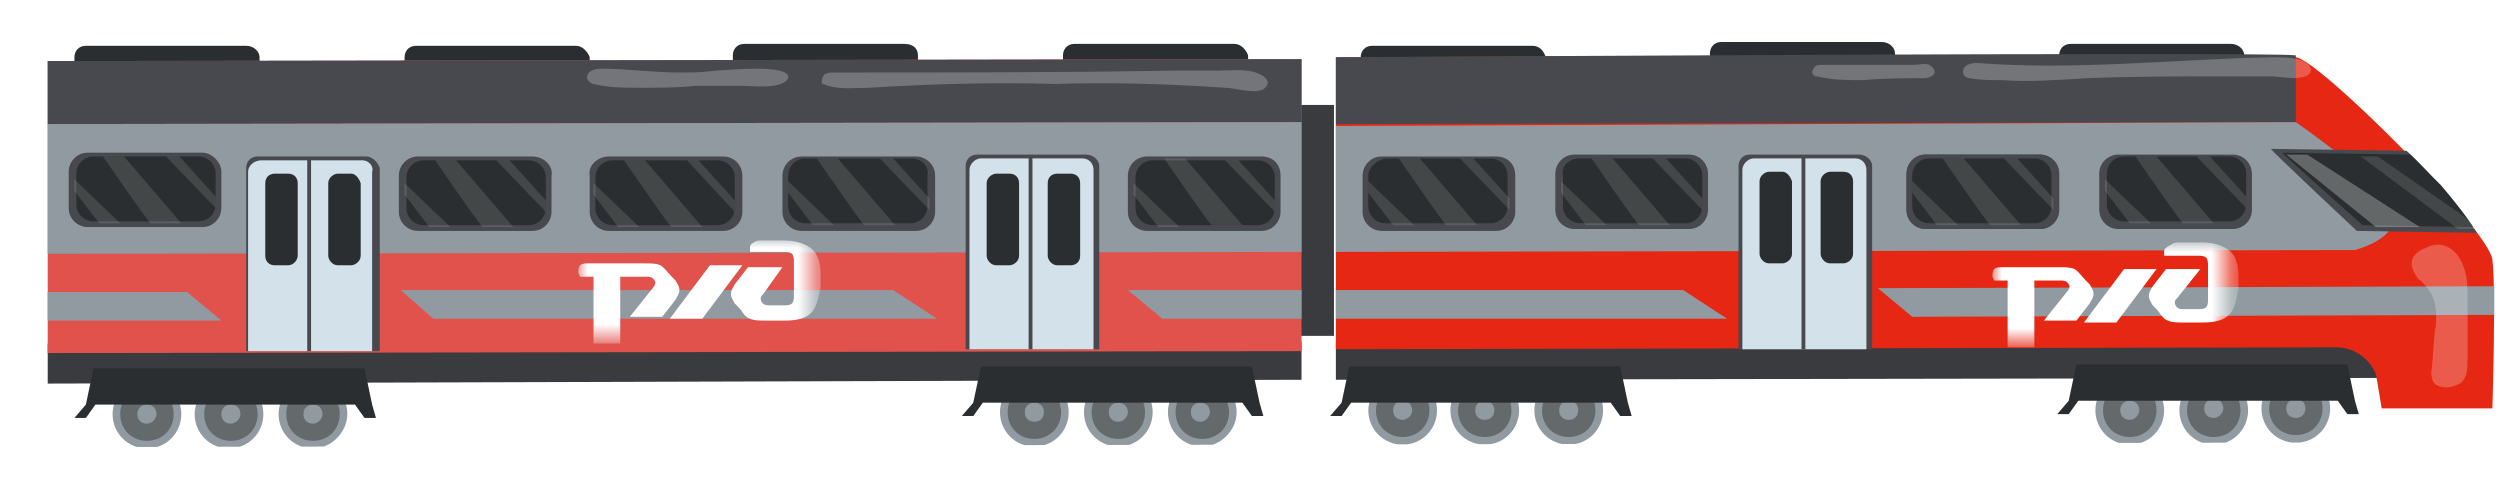 <?xml version="1.0" encoding="utf-8"?>
<!-- Generator: Adobe Illustrator 25.0.0, SVG Export Plug-In . SVG Version: 6.00 Build 0)  -->
<svg version="1.1" id="Слой_1" xmlns="http://www.w3.org/2000/svg" xmlns:xlink="http://www.w3.org/1999/xlink" x="0px" y="0px"
	 viewBox="0 0 131 26" style="enable-background:new 0 0 131 26;" xml:space="preserve">
<style type="text/css">
	.st0{clip-path:url(#SVGID_2_);}
	.st1{fill:#2B2E30;}
	.st2{fill:#3A3B3F;}
	.st3{fill:#909AA0;}
	.st4{fill:#646A6B;}
	.st5{fill:#E0524B;}
	.st6{fill:#47494F;}
	.st7{fill:#D3E1EA;}
	.st8{opacity:0.12;fill:#FFFFFF;enable-background:new    ;}
	.st9{opacity:0.24;fill:#FFFFFF;enable-background:new    ;}
	.st10{clip-path:url(#SVGID_4_);}
	.st11{fill:#FFFFFF;filter:url(#Adobe_OpacityMaskFilter);}
	.st12{mask:url(#mask0_55_2692_1_);}
	.st13{fill:#FFFFFF;}
	.st14{fill:#E52713;}
	.st15{opacity:0.27;fill:#FFFFFF;enable-background:new    ;}
	.st16{fill:#FFFFFF;filter:url(#Adobe_OpacityMaskFilter_1_);}
	.st17{mask:url(#mask1_55_2692_1_);}
</style>
<g>
	<defs>
		
			<rect id="SVGID_1_" x="0.8" y="2.2" transform="matrix(1 -2.041178e-03 2.041178e-03 1 -2.596162e-02 0.134)" width="129.9" height="21.1"/>
	</defs>
	<clipPath id="SVGID_2_">
		<use xlink:href="#SVGID_1_"  style="overflow:visible;"/>
	</clipPath>
	<g class="st0">
		<path class="st1" d="M64.7,2.3l-8.4,0c-0.4,0-0.6,0.3-0.6,0.6l0,0.7l9.7,0l0-0.7C65.3,2.6,65,2.3,64.7,2.3z"/>
		<path class="st1" d="M47.4,2.3l-8.4,0c-0.4,0-0.6,0.3-0.6,0.6l0,0.7l9.7,0l0-0.7C48.1,2.5,47.8,2.3,47.4,2.3z"/>
		<path class="st1" d="M30.2,2.4l-8.4,0c-0.4,0-0.6,0.3-0.6,0.6l0,0.7l9.7,0l0-0.7C30.8,2.7,30.5,2.4,30.2,2.4z"/>
		<path class="st1" d="M12.9,2.4l-8.4,0C4.1,2.4,3.9,2.7,3.9,3l0,0.7l9.7,0l0-0.7C13.6,2.7,13.3,2.4,12.9,2.4z"/>
		<path class="st2" d="M2.5,18l65.7-0.1l0,2L2.5,20.1L2.5,18z"/>
		<path class="st3" d="M63,23.4c-1,0-1.8-0.8-1.8-1.8c0-1,0.8-1.8,1.8-1.8c1,0,1.8,0.8,1.8,1.8C64.8,22.6,63.9,23.4,63,23.4z"/>
		<path class="st4" d="M61.6,21.6c0,0.8,0.6,1.4,1.4,1.4c0.8,0,1.4-0.6,1.4-1.4c0-0.8-0.6-1.4-1.4-1.4
			C62.2,20.2,61.6,20.8,61.6,21.6z"/>
		<path class="st3" d="M62.9,22.1c-0.3,0-0.5-0.2-0.5-0.5c0-0.3,0.2-0.5,0.5-0.5c0.3,0,0.5,0.2,0.5,0.5
			C63.4,21.8,63.2,22.1,62.9,22.1z"/>
		<path class="st3" d="M56.8,21.6c0,1,0.8,1.8,1.8,1.8c1,0,1.8-0.8,1.8-1.8c0-1-0.8-1.8-1.8-1.8C57.6,19.8,56.8,20.6,56.8,21.6z"/>
		<path class="st4" d="M57.2,21.6c0,0.8,0.6,1.4,1.4,1.4c0.8,0,1.4-0.6,1.4-1.4c0-0.8-0.6-1.4-1.4-1.4
			C57.8,20.2,57.2,20.8,57.2,21.6z"/>
		<path class="st3" d="M58.6,22.1c-0.3,0-0.5-0.2-0.5-0.5c0-0.3,0.2-0.5,0.5-0.5c0.3,0,0.5,0.2,0.5,0.5
			C59.1,21.8,58.9,22.1,58.6,22.1z"/>
		<path class="st3" d="M52.4,21.6c0,1,0.8,1.8,1.8,1.8c1,0,1.8-0.8,1.8-1.8c0-1-0.8-1.8-1.8-1.8C53.2,19.8,52.4,20.6,52.4,21.6z"/>
		<path class="st4" d="M52.8,21.6c0,0.8,0.6,1.4,1.4,1.4c0.8,0,1.4-0.6,1.4-1.4c0-0.8-0.6-1.4-1.4-1.4
			C53.4,20.2,52.8,20.8,52.8,21.6z"/>
		<path class="st3" d="M53.7,21.6c0,0.3,0.2,0.5,0.5,0.5c0.3,0,0.5-0.2,0.5-0.5c0-0.3-0.2-0.5-0.5-0.5
			C53.9,21.1,53.7,21.3,53.7,21.6z"/>
		<path class="st1" d="M51,21.1l0.4-1.9l6.3,0l1.6,0l6.3,0l0.4,1.9l0.2,0.7l-0.6,0l-0.5-0.7l-6,0l-1.6,0l-6,0l-0.5,0.7l-0.6,0
			L51,21.1z"/>
		<path class="st3" d="M16.4,23.5c-1,0-1.8-0.8-1.8-1.8c0-1,0.8-1.8,1.8-1.8c1,0,1.8,0.8,1.8,1.8C18.2,22.6,17.4,23.5,16.4,23.5z"/>
		<path class="st4" d="M15,21.7c0,0.8,0.6,1.4,1.4,1.4c0.8,0,1.4-0.6,1.4-1.4c0-0.8-0.6-1.4-1.4-1.4C15.6,20.3,15,20.9,15,21.7z"/>
		<path class="st3" d="M16.4,22.2c-0.3,0-0.5-0.2-0.5-0.5c0-0.3,0.2-0.5,0.5-0.5c0.3,0,0.5,0.2,0.5,0.5
			C16.9,21.9,16.7,22.2,16.4,22.2z"/>
		<path class="st3" d="M10.2,21.7c0,1,0.8,1.8,1.8,1.8c1,0,1.8-0.8,1.8-1.8c0-1-0.8-1.8-1.8-1.8C11.1,19.9,10.2,20.7,10.2,21.7z"/>
		<path class="st4" d="M10.7,21.7c0,0.8,0.6,1.4,1.4,1.4c0.8,0,1.4-0.6,1.4-1.4c0-0.8-0.6-1.4-1.4-1.4
			C11.3,20.3,10.7,20.9,10.7,21.7z"/>
		<path class="st3" d="M12.1,22.2c-0.3,0-0.5-0.2-0.5-0.5c0-0.3,0.2-0.5,0.5-0.5c0.3,0,0.5,0.2,0.5,0.5S12.3,22.2,12.1,22.2z"/>
		<path class="st3" d="M5.9,21.7c0,1,0.8,1.8,1.8,1.8c1,0,1.8-0.8,1.8-1.8c0-1-0.8-1.8-1.8-1.8C6.7,19.9,5.9,20.7,5.9,21.7z"/>
		<path class="st4" d="M6.3,21.7c0,0.8,0.6,1.4,1.4,1.4c0.8,0,1.4-0.6,1.4-1.4c0-0.8-0.6-1.4-1.4-1.4C6.9,20.3,6.3,20.9,6.3,21.7z"
			/>
		<path class="st3" d="M7.7,22.2c-0.3,0-0.5-0.2-0.5-0.5c0-0.3,0.2-0.5,0.5-0.5c0.3,0,0.5,0.2,0.5,0.5C8.2,21.9,8,22.2,7.7,22.2z"/>
		<path class="st1" d="M4.5,21.2l0.4-1.9l6.3,0l1.6,0l6.3,0l0.4,1.9l0.2,0.7l-0.6,0l-0.5-0.7l-6,0l-1.6,0l-6,0l-0.5,0.7l-0.6,0
			L4.5,21.2z"/>
		<path class="st2" d="M68.1,5.5l1.8,0l0,12.1l-1.8,0L68.1,5.5z"/>
		<path class="st5" d="M2.5,3.2l65.7-0.1l0,15.3L2.5,18.5L2.5,3.2z"/>
		<path class="st6" d="M2.5,3.2l65.7-0.1l0,3.3L2.5,6.5L2.5,3.2z"/>
		<path class="st3" d="M2.5,6.5l65.7-0.1l0,6.8L2.5,13.3L2.5,6.5z"/>
		<path class="st6" d="M56.9,8.1l-5.7,0c-0.4,0-0.6,0.3-0.6,0.6l0,9.6l7,0l0-9.6C57.6,8.4,57.3,8.1,56.9,8.1z"/>
		<path class="st7" d="M56.7,8.3l-5.3,0c-0.3,0-0.6,0.3-0.6,0.6l0,9.4l6.5,0l0-9.4C57.3,8.6,57.1,8.3,56.7,8.3z"/>
		<path class="st1" d="M56.1,9.1l-0.7,0c-0.3,0-0.5,0.2-0.5,0.5l0,3.8c0,0.2,0.2,0.5,0.5,0.5l0.7,0c0.3,0,0.5-0.2,0.5-0.5l0-3.8
			C56.6,9.3,56.4,9.1,56.1,9.1z"/>
		<path class="st1" d="M52.9,9.1l-0.7,0c-0.2,0-0.5,0.2-0.5,0.5l0,3.8c0,0.2,0.2,0.5,0.5,0.5l0.7,0c0.2,0,0.5-0.2,0.5-0.5l0-3.8
			C53.4,9.3,53.2,9.1,52.9,9.1z"/>
		<path class="st6" d="M53.9,8.2l0.2,0l0,10.1l-0.2,0L53.9,8.2z"/>
		<path class="st6" d="M19.2,8.2l-5.7,0c-0.4,0-0.6,0.3-0.6,0.6l0,9.6l7,0l0-9.6C19.8,8.5,19.5,8.2,19.2,8.2z"/>
		<path class="st7" d="M19,8.4l-5.3,0C13.3,8.4,13,8.7,13,9l0,9.4l6.5,0l0-9.4C19.6,8.7,19.3,8.4,19,8.4z"/>
		<path class="st1" d="M18.4,9.1l-0.7,0c-0.2,0-0.5,0.2-0.5,0.5l0,3.8c0,0.2,0.2,0.5,0.5,0.5l0.7,0c0.2,0,0.5-0.2,0.5-0.5l0-3.8
			C18.8,9.3,18.6,9.1,18.4,9.1z"/>
		<path class="st1" d="M14.4,9.1l0.7,0c0.3,0,0.5,0.2,0.5,0.5l0,3.8c0,0.2-0.2,0.5-0.5,0.5l-0.7,0c-0.3,0-0.5-0.2-0.5-0.5l0-3.8
			C13.9,9.3,14.1,9.1,14.4,9.1z"/>
		<path class="st6" d="M16.1,8.3l0.2,0l0,10.1l-0.2,0L16.1,8.3z"/>
		<path class="st6" d="M66.1,8.2l-6,0c-0.6,0-1,0.5-1,1l0,1.9c0,0.6,0.5,1,1,1l6,0c0.6,0,1-0.5,1-1l0-1.9
			C67.1,8.6,66.7,8.2,66.1,8.2z"/>
		<path class="st1" d="M65.9,8.4l-5.5,0c-0.5,0-0.9,0.4-0.9,0.9l0,1.6c0,0.5,0.4,0.9,0.9,0.9l5.5,0c0.5,0,0.9-0.4,0.9-0.9l0-1.6
			C66.8,8.8,66.4,8.4,65.9,8.4z"/>
		<path class="st8" d="M64.9,8.4l1.9,2.1l0,0.6l-2.6-2.7L64.9,8.4z"/>
		<path class="st8" d="M65.1,11.8l-3-3.5l-1.1,0c0,0,2.4,3.5,2.5,3.5L65.1,11.8L65.1,11.8z"/>
		<path class="st8" d="M61.8,11.9c0,0-2.4-2.3-2.4-2.3l0,0.6l1.3,1.7L61.8,11.9L61.8,11.9z"/>
		<path class="st6" d="M10.6,8l-6,0c-0.6,0-1,0.5-1,1l0,1.9c0,0.6,0.5,1,1,1l6,0c0.6,0,1-0.5,1-1l0-1.9C11.6,8.5,11.1,8,10.6,8
			L10.6,8z"/>
		<path class="st1" d="M10.4,8.2l-5.5,0c-0.5,0-0.9,0.4-0.9,0.9l0,1.6c0,0.5,0.4,0.9,0.9,0.9l5.5,0c0.5,0,0.9-0.4,0.9-0.9l0-1.6
			C11.3,8.6,10.9,8.2,10.4,8.2z"/>
		<path class="st8" d="M9.4,8.2l1.9,2.1l0,0.6L8.7,8.2L9.4,8.2z"/>
		<path class="st8" d="M9.5,11.7l-3-3.5l-1.1,0c0,0,2.4,3.5,2.5,3.5L9.5,11.7L9.5,11.7z"/>
		<path class="st8" d="M6.3,11.7c0,0-2.4-2.3-2.4-2.3l0,0.6l1.3,1.7L6.3,11.7L6.3,11.7z"/>
		<path class="st6" d="M48,8.2l-6,0c-0.6,0-1,0.5-1,1l0,1.9c0,0.6,0.5,1,1,1l6,0c0.6,0,1-0.5,1-1l0-1.9C49,8.6,48.5,8.2,48,8.2z"/>
		<path class="st1" d="M47.7,8.3l-5.5,0c-0.5,0-0.9,0.4-0.9,0.9l0,1.6c0,0.5,0.4,0.9,0.9,0.9l5.5,0c0.5,0,0.9-0.4,0.9-0.9l0-1.6
			C48.7,8.7,48.3,8.3,47.7,8.3z"/>
		<path class="st8" d="M46.8,8.3l1.9,2.1l0,0.6l-2.6-2.7L46.8,8.3z"/>
		<path class="st8" d="M46.9,11.8l-3-3.5l-1.1,0c0,0,2.4,3.5,2.5,3.5L46.9,11.8L46.9,11.8z"/>
		<path class="st8" d="M43.7,11.8c0,0-2.4-2.3-2.4-2.3l0,0.6l1.3,1.7L43.7,11.8z"/>
		<path class="st6" d="M31.9,8.2l6,0c0.6,0,1,0.5,1,1l0,1.9c0,0.6-0.5,1-1,1l-6,0c-0.6,0-1-0.5-1-1l0-1.9
			C30.8,8.7,31.3,8.2,31.9,8.2z"/>
		<path class="st1" d="M37.6,8.4l-5.5,0c-0.5,0-0.9,0.4-0.9,0.9l0,1.6c0,0.5,0.4,0.9,0.9,0.9l5.5,0c0.5,0,0.9-0.4,0.9-0.9l0-1.6
			C38.5,8.8,38.1,8.4,37.6,8.4z"/>
		<path class="st8" d="M36.6,8.4l1.9,2.1l0,0.6L36,8.4L36.6,8.4z"/>
		<path class="st8" d="M36.8,11.9l-3-3.5l-1.1,0c0,0,2.4,3.5,2.5,3.5L36.8,11.9L36.8,11.9z"/>
		<path class="st8" d="M33.5,11.9c0,0-2.4-2.3-2.4-2.3l0,0.6l1.3,1.7L33.5,11.9L33.5,11.9z"/>
		<path class="st6" d="M27.9,8.2l-6,0c-0.6,0-1,0.5-1,1l0,1.9c0,0.6,0.5,1,1,1l6,0c0.6,0,1-0.5,1-1l0-1.9C29,8.7,28.5,8.2,27.9,8.2
			L27.9,8.2z"/>
		<path class="st1" d="M22.2,8.4l5.5,0c0.5,0,0.9,0.4,0.9,0.9l0,1.6c0,0.5-0.4,0.9-0.9,0.9l-5.5,0c-0.5,0-0.9-0.4-0.9-0.9l0-1.6
			C21.3,8.8,21.7,8.4,22.2,8.4z"/>
		<path class="st8" d="M26.7,8.4l1.9,2.1l0,0.6l-2.6-2.7L26.7,8.4z"/>
		<path class="st8" d="M26.9,11.9l-3-3.5l-1.1,0c0,0,2.4,3.5,2.5,3.5L26.9,11.9L26.9,11.9z"/>
		<path class="st8" d="M23.6,11.9c0,0-2.4-2.3-2.4-2.3l0,0.6l1.3,1.7L23.6,11.9L23.6,11.9z"/>
		<path class="st3" d="M2.5,16.8l9.1,0l-1.8-1.5l-7.3,0L2.5,16.8z"/>
		<path class="st3" d="M60.9,16.7l7.3,0l0-1.5l-9.1,0L60.9,16.7z"/>
		<path class="st3" d="M28.6,15.2l1.4,0l16.8,0l2.3,1.5l-19.1,0l-1.4,0l-5.9,0L21,15.2L28.6,15.2z"/>
		<path class="st9" d="M45.5,4.6c-0.7,0-1.4,0.1-2.1-0.1c-0.1,0-0.2-0.1-0.3-0.1c-0.1-0.1,0-0.4,0.1-0.5c0.2-0.1,0.3-0.1,0.5-0.1
			c6,0,12,0,17.9-0.1c0.7,0,1.5,0,2.2,0c0.6,0,1.4-0.1,2,0.1c0.3,0.1,0.9,0.4,0.5,0.8c-0.4,0.4-1.6,0-2.1,0c-3-0.2-5.9-0.3-8.9-0.2
			C52.1,4.3,48.8,4.4,45.5,4.6L45.5,4.6z"/>
		<path class="st9" d="M33.6,4.6c-0.9,0-1.7,0-2.5-0.2c-0.1,0-0.2-0.1-0.3-0.2c-0.1-0.2,0-0.4,0.2-0.5c0.2-0.1,0.4-0.1,0.5-0.1
			c1.4,0,2.7,0.2,4.1,0.2c0.6,0,1.2,0,1.9-0.1c0.4,0,4-0.4,3.8,0.4C41,4.7,39.4,4.5,39,4.5c-0.9,0-1.7,0-2.6,0
			C35.5,4.6,34.5,4.6,33.6,4.6L33.6,4.6z"/>
		<g>
			<defs>
				
					<rect id="SVGID_3_" x="33.4" y="7.8" transform="matrix(1.108873e-02 -1 1 1.108873e-02 21.061 51.929)" width="6.8" height="15.1"/>
			</defs>
			<clipPath id="SVGID_4_">
				<use xlink:href="#SVGID_3_"  style="overflow:visible;"/>
			</clipPath>
			<g class="st10">
				<defs>
					<filter id="Adobe_OpacityMaskFilter" filterUnits="userSpaceOnUse" x="30.3" y="12.5" width="12.6" height="5.5">
						<feColorMatrix  type="matrix" values="1 0 0 0 0  0 1 0 0 0  0 0 1 0 0  0 0 0 1 0"/>
					</filter>
				</defs>
				<mask maskUnits="userSpaceOnUse" x="30.3" y="12.5" width="12.6" height="5.5" id="mask0_55_2692_1_">
					<path class="st11" d="M44.5,12l-15.2-0.2l-0.1,6.8l15.2,0.2L44.5,12z"/>
				</mask>
				<g class="st12">
					<path class="st13" d="M39.3,13l0,0.2l1.8,0c0.1,0,0.3,0,0.4,0.1c0.1,0.1,0.1,0.3,0.1,0.4l0,1.8c0,0.1,0,0.3-0.1,0.4
						s-0.3,0.1-0.4,0.1l-0.8,0c-0.1,0-0.3,0-0.4-0.2c-0.1-0.2,0-0.3,0.1-0.4L41,14l-1.8,0l-0.7,0.9c-0.1,0.2-0.2,0.3-0.2,0.5
						c0,0.2,0.1,0.3,0.2,0.5l0.2,0.2c0.2,0.2,0.3,0.5,0.6,0.6c0.2,0.1,0.5,0.1,0.9,0.1l0.8,0c0.4,0,1.1,0,1.5-0.4
						c0.4-0.4,0.4-1.1,0.5-1.3l0-0.7c0-0.2,0-0.9-0.4-1.3c-0.4-0.4-1.1-0.5-1.5-0.5l-1.2,0c-0.1,0-0.3,0-0.4,0.1
						C39.3,12.8,39.3,12.9,39.3,13z"/>
					<path class="st13" d="M37.2,13.9l1.7,0l-2.1,2.8l-1.7,0L37.2,13.9z"/>
					<path class="st13" d="M30.3,14.3c0-0.1,0-0.3,0.1-0.4c0.1-0.1,0.3-0.1,0.4-0.1l2.9,0c0.4,0,0.7,0,0.9,0.1
						c0.2,0.1,0.4,0.4,0.6,0.6l0.2,0.2c0.1,0.2,0.2,0.3,0.2,0.5c0,0.2-0.1,0.3-0.2,0.5l-0.7,0.9l-1.7,0l1.2-1.5
						c0.1-0.1,0.2-0.3,0.1-0.4c-0.1-0.2-0.3-0.2-0.4-0.2l-1.4,0l0,3.5l-1.4,0l0-3.5l-0.7,0L30.3,14.3"/>
				</g>
			</g>
		</g>
		<path class="st1" d="M116.9,2.3l-8.4,0c-0.4,0-0.6,0.3-0.6,0.6l0,0.7l9.7,0l0-0.7C117.6,2.6,117.3,2.3,116.9,2.3z"/>
		<path class="st1" d="M98.6,2.2l-8.4,0c-0.4,0-0.6,0.3-0.6,0.6l0,0.7l9.7,0l0-0.7C99.3,2.5,99,2.2,98.6,2.2z"/>
		<path class="st1" d="M80.3,2.4l-8.4,0c-0.4,0-0.6,0.3-0.6,0.6l0,0.7l9.7,0l0-0.7C80.9,2.7,80.7,2.4,80.3,2.4z"/>
		<path class="st2" d="M70,17.9l56.8-0.1l0,2L70,19.9L70,17.9z"/>
		<path class="st14" d="M124.8,21.4l5.8,0c0,0,0.2-6.2,0-7.8c-0.2-1.6-9.1-10.5-10.3-10.6C119,2.8,70,3,70,3l0,15.3l52.4-0.1
			c0.9,0,1.7,0.5,2.1,1.4L124.8,21.4z"/>
		<path class="st6" d="M70,3c0,0,49-0.3,50.3-0.1c0,0,0,0,0,0l0,3.5L70,6.5L70,3L70,3z"/>
		<path class="st3" d="M120.3,6.4c0,0,4.8,3.3,5.1,4.7c0.4,1.4-2,2-2,2L70,13.2l0-6.6L120.3,6.4L120.3,6.4z"/>
		<path class="st6" d="M129.8,12.2l-6.3-0.1c0,0-4.6-4.3-4.5-4.3c0.1,0,7.1,0.1,7.1,0.1s0.8,0.7,1.8,1.9
			C129.1,11.2,129.8,12.2,129.8,12.2L129.8,12.2z"/>
		<path class="st1" d="M129.6,11.9l-5.8-0.1c0,0-4.3-3.8-4.2-3.8c0.1,0,6.7,0.1,6.7,0.1s0.7,0.7,1.6,1.6
			C129.1,11.1,129.6,11.9,129.6,11.9L129.6,11.9z"/>
		<path class="st6" d="M106.9,8.1l-6,0c-0.6,0-1,0.5-1,1l0,1.9c0,0.6,0.5,1,1,1l6,0c0.6,0,1-0.5,1-1l0-1.9
			C107.9,8.5,107.4,8.1,106.9,8.1z"/>
		<path class="st6" d="M97.4,8.1l-5.7,0c-0.4,0-0.6,0.3-0.6,0.6l0,9.6l7,0l0-9.6C98.1,8.4,97.8,8.1,97.4,8.1z"/>
		<path class="st7" d="M97.2,8.3l-5.3,0c-0.3,0-0.6,0.3-0.6,0.6l0,9.4l6.5,0l0-9.4C97.8,8.6,97.6,8.3,97.2,8.3L97.2,8.3z"/>
		<path class="st1" d="M96.6,9l-0.7,0c-0.2,0-0.5,0.2-0.5,0.5l0,3.8c0,0.2,0.2,0.5,0.5,0.5l0.7,0c0.2,0,0.5-0.2,0.5-0.5l0-3.8
			C97.1,9.2,96.9,9,96.6,9z"/>
		<path class="st1" d="M93.4,9l-0.7,0c-0.2,0-0.5,0.2-0.5,0.5l0,3.8c0,0.2,0.2,0.5,0.5,0.5l0.7,0c0.2,0,0.5-0.2,0.5-0.5l0-3.8
			C93.8,9.2,93.6,9,93.4,9z"/>
		<path class="st6" d="M94.4,8.2l0.2,0l0,10.1l-0.2,0L94.4,8.2z"/>
		<path class="st3" d="M100.2,16.6l30.5-0.1l0-1.5l-32.3,0.1L100.2,16.6z"/>
		<path class="st3" d="M70,16.7l20.5,0l-2.3-1.5l-18.2,0L70,16.7z"/>
		<path class="st9" d="M129.1,14c0.2,0.5,0.2,1.1,0.2,1.6c0,1.1,0,2.1,0,3.2c0,0.5,0,1-0.4,1.3c-0.2,0.1-0.5,0.2-0.7,0.2
			c-0.3,0-0.6-0.1-0.7-0.3c-0.1-0.2-0.1-0.4-0.1-0.5c0.1-0.7,0.1-1.5,0.2-2.2c0.1-0.6,0.1-1.3-0.2-1.9c-0.2-0.3-0.4-0.6-0.7-0.8
			c-0.2-0.3-0.4-0.6-0.3-1c0.1-0.3,0.4-0.5,0.7-0.6C128,12.5,128.8,13.1,129.1,14L129.1,14z"/>
		<path class="st3" d="M120.3,23.2c-1,0-1.8-0.8-1.8-1.8c0-1,0.8-1.8,1.8-1.8c1,0,1.8,0.8,1.8,1.8S121.3,23.2,120.3,23.2z"/>
		<path class="st4" d="M118.9,21.4c0,0.8,0.6,1.4,1.4,1.4c0.8,0,1.4-0.6,1.4-1.4c0-0.8-0.6-1.4-1.4-1.4
			C119.6,20.1,118.9,20.7,118.9,21.4z"/>
		<path class="st3" d="M120.3,21.9c-0.3,0-0.5-0.2-0.5-0.5c0-0.3,0.2-0.5,0.5-0.5c0.3,0,0.5,0.2,0.5,0.5
			C120.8,21.7,120.6,21.9,120.3,21.9z"/>
		<path class="st3" d="M114.2,21.5c0,1,0.8,1.8,1.8,1.8c1,0,1.8-0.8,1.8-1.8c0-1-0.8-1.8-1.8-1.8C115,19.7,114.2,20.5,114.2,21.5z"
			/>
		<path class="st4" d="M114.6,21.5c0,0.8,0.6,1.4,1.4,1.4c0.8,0,1.4-0.6,1.4-1.4c0-0.8-0.6-1.4-1.4-1.4
			C115.2,20.1,114.6,20.7,114.6,21.5z"/>
		<path class="st3" d="M116,21.9c-0.3,0-0.5-0.2-0.5-0.5c0-0.3,0.2-0.5,0.5-0.5c0.3,0,0.5,0.2,0.5,0.5
			C116.5,21.7,116.2,21.9,116,21.9z"/>
		<path class="st3" d="M109.8,21.5c0,1,0.8,1.8,1.8,1.8c1,0,1.8-0.8,1.8-1.8c0-1-0.8-1.8-1.8-1.8C110.6,19.7,109.8,20.5,109.8,21.5z
			"/>
		<path class="st4" d="M110.2,21.5c0,0.8,0.6,1.4,1.4,1.4c0.8,0,1.4-0.6,1.4-1.4c0-0.8-0.6-1.4-1.4-1.4
			C110.8,20.1,110.2,20.7,110.2,21.5z"/>
		<path class="st3" d="M111.6,22c-0.3,0-0.5-0.2-0.5-0.5c0-0.3,0.2-0.5,0.5-0.5c0.3,0,0.5,0.2,0.5,0.5C112.1,21.7,111.9,22,111.6,22
			z"/>
		<path class="st1" d="M108.4,21l0.4-1.9l6.3,0l1.6,0l6.3,0l0.4,1.9l0.2,0.7l-0.6,0l-0.5-0.7l-6,0l-1.6,0l-6,0l-0.5,0.7l-0.6,0
			L108.4,21z"/>
		<path class="st3" d="M82.2,23.3c-1,0-1.8-0.8-1.8-1.8c0-1,0.8-1.8,1.8-1.8c1,0,1.8,0.8,1.8,1.8S83.2,23.3,82.2,23.3z"/>
		<path class="st4" d="M80.8,21.5c0,0.8,0.6,1.4,1.4,1.4c0.8,0,1.4-0.6,1.4-1.4c0-0.8-0.6-1.4-1.4-1.4
			C81.4,20.1,80.8,20.8,80.8,21.5z"/>
		<path class="st3" d="M82.2,22c-0.3,0-0.5-0.2-0.5-0.5c0-0.3,0.2-0.5,0.5-0.5s0.5,0.2,0.5,0.5S82.5,22,82.2,22z"/>
		<path class="st3" d="M76,21.5c0,1,0.8,1.8,1.8,1.8c1,0,1.8-0.8,1.8-1.8c0-1-0.8-1.8-1.8-1.8C76.8,19.7,76,20.5,76,21.5z"/>
		<path class="st4" d="M76.4,21.5c0,0.8,0.6,1.4,1.4,1.4c0.8,0,1.4-0.6,1.4-1.4c0-0.8-0.6-1.4-1.4-1.4
			C77.1,20.2,76.4,20.8,76.4,21.5z"/>
		<path class="st3" d="M77.8,22c-0.3,0-0.5-0.2-0.5-0.5c0-0.3,0.2-0.5,0.5-0.5c0.3,0,0.5,0.2,0.5,0.5C78.3,21.8,78.1,22,77.8,22z"/>
		<path class="st3" d="M71.7,21.5c0,1,0.8,1.8,1.8,1.8c1,0,1.8-0.8,1.8-1.8c0-1-0.8-1.8-1.8-1.8C72.5,19.7,71.7,20.6,71.7,21.5z"/>
		<path class="st4" d="M72.1,21.5c0,0.8,0.6,1.4,1.4,1.4c0.8,0,1.4-0.6,1.4-1.4c0-0.8-0.6-1.4-1.4-1.4
			C72.7,20.2,72.1,20.8,72.1,21.5z"/>
		<path class="st3" d="M73.5,22c-0.3,0-0.5-0.2-0.5-0.5c0-0.3,0.2-0.5,0.5-0.5s0.5,0.2,0.5,0.5C74,21.8,73.7,22,73.5,22z"/>
		<path class="st1" d="M70.3,21.1l0.4-1.9l6.3,0l1.6,0l6.3,0l0.4,1.9l0.2,0.7l-0.6,0l-0.5-0.7l-6,0l-1.6,0l-6,0l-0.5,0.7l-0.6,0
			L70.3,21.1z"/>
		<path class="st6" d="M111,8.1l6,0c0.6,0,1,0.5,1,1l0,1.9c0,0.6-0.5,1-1,1l-6,0c-0.6,0-1-0.5-1-1l0-1.9C110,8.5,110.5,8.1,111,8.1z
			"/>
		<path class="st1" d="M116.8,8.2l-5.5,0c-0.5,0-0.9,0.4-0.9,0.9l0,1.6c0,0.5,0.4,0.9,0.9,0.9l5.5,0c0.5,0,0.9-0.4,0.9-0.9l0-1.6
			C117.7,8.6,117.3,8.2,116.8,8.2z"/>
		<path class="st8" d="M115.8,8.2l1.9,2.1l0,0.6l-2.6-2.7L115.8,8.2z"/>
		<path class="st8" d="M116,11.7l-3-3.5l-1.1,0c0,0,2.4,3.5,2.5,3.5L116,11.7L116,11.7z"/>
		<path class="st8" d="M112.7,11.7c0,0-2.4-2.3-2.4-2.3l0,0.6l1.3,1.7L112.7,11.7L112.7,11.7z"/>
		<path class="st6" d="M106.9,8.1l-6,0c-0.6,0-1,0.5-1,1l0,1.9c0,0.6,0.5,1,1,1l6,0c0.6,0,1-0.5,1-1l0-1.9
			C107.9,8.5,107.4,8.1,106.9,8.1z"/>
		<path class="st1" d="M101.1,8.3l5.5,0c0.5,0,0.9,0.4,0.9,0.9l0,1.6c0,0.5-0.4,0.9-0.9,0.9l-5.5,0c-0.5,0-0.9-0.4-0.9-0.9l0-1.6
			C100.2,8.7,100.6,8.3,101.1,8.3z"/>
		<path class="st8" d="M105.7,8.3l1.9,2.1l0,0.6L105,8.3L105.7,8.3z"/>
		<path class="st8" d="M105.9,11.8l-3-3.5l-1.1,0c0,0,2.4,3.5,2.5,3.5L105.9,11.8L105.9,11.8z"/>
		<path class="st8" d="M102.6,11.8c0,0-2.4-2.3-2.4-2.3l0,0.6l1.3,1.7L102.6,11.8z"/>
		<path class="st6" d="M88.5,8.1l-6,0c-0.6,0-1,0.5-1,1l0,1.9c0,0.6,0.5,1,1,1l6,0c0.6,0,1-0.5,1-1l0-1.9
			C89.5,8.6,89.1,8.1,88.5,8.1z"/>
		<path class="st1" d="M82.8,8.3l5.5,0c0.5,0,0.9,0.4,0.9,0.9l0,1.6c0,0.5-0.4,0.9-0.9,0.9l-5.5,0c-0.5,0-0.9-0.4-0.9-0.9l0-1.6
			C81.8,8.7,82.2,8.3,82.8,8.3z"/>
		<path class="st8" d="M87.3,8.3l1.9,2.1l0,0.6l-2.6-2.7L87.3,8.3z"/>
		<path class="st8" d="M87.5,11.8l-3-3.5l-1.1,0c0,0,2.4,3.5,2.5,3.5L87.5,11.8L87.5,11.8z"/>
		<path class="st8" d="M84.2,11.8c0,0-2.4-2.3-2.4-2.3l0,0.6l1.3,1.7L84.2,11.8L84.2,11.8z"/>
		<path class="st6" d="M78.4,8.2l-6,0c-0.6,0-1,0.5-1,1l0,1.9c0,0.6,0.5,1,1,1l6,0c0.6,0,1-0.5,1-1l0-1.9C79.4,8.6,79,8.2,78.4,8.2z
			"/>
		<path class="st1" d="M72.6,8.3l5.5,0c0.5,0,0.9,0.4,0.9,0.9l0,1.6c0,0.5-0.4,0.9-0.9,0.9l-5.5,0c-0.5,0-0.9-0.4-0.9-0.9l0-1.6
			C71.7,8.8,72.1,8.4,72.6,8.3z"/>
		<path class="st8" d="M77.2,8.3l1.9,2.1l0,0.6l-2.6-2.7L77.2,8.3z"/>
		<path class="st8" d="M77.4,11.8l-3-3.5l-1.1,0c0,0,2.4,3.5,2.5,3.5L77.4,11.8L77.4,11.8z"/>
		<path class="st8" d="M74.1,11.8c0,0-2.4-2.3-2.4-2.3l0,0.6l1.3,1.7L74.1,11.8L74.1,11.8z"/>
		<path class="st8" d="M129.2,11.4l-4.6-3.2c0,0-1,0-0.9,0c0,0,5.1,3.8,5.1,3.8l0.9,0L129.2,11.4L129.2,11.4z"/>
		<path class="st15" d="M126.8,11.9l-5.9-3.8c0,0-1.1,0-1.1,0c0,0,4.7,3.8,4.7,3.8L126.8,11.9L126.8,11.9z"/>
		<path class="st9" d="M104.9,4.2c-0.6,0-1.1,0-1.7-0.1c-0.1,0-0.3-0.1-0.3-0.2c-0.1-0.2,0-0.4,0.2-0.5c0.2-0.1,0.4-0.1,0.5-0.1
			c5.2,0.4,10.3-0.2,15.5-0.3c0.5,0,1.1,0,1.6,0.2c0.4,0.2,0.6,0.6,0.1,0.8c-0.5,0.2-1.3,0-1.9,0c-0.6,0-1.3,0-1.9,0
			c-2.6,0-5.2,0-7.7,0.1C107.7,4.2,106.3,4.3,104.9,4.2L104.9,4.2z"/>
		<path class="st9" d="M100.8,4.1c-1.1,0-2.1,0-3.2,0.1c-0.8,0-1.6,0-2.4-0.2c-0.1,0-0.1,0-0.2-0.1c-0.1-0.1,0-0.3,0.1-0.4
			c0.1-0.1,0.3-0.1,0.4-0.1c1.3,0,2.6,0,3.8,0c0.3,0,0.6,0,1,0c0.2,0,0.6-0.1,0.8,0C101.7,3.8,101.2,4.1,100.8,4.1L100.8,4.1z"/>
		<defs>
			<filter id="Adobe_OpacityMaskFilter_1_" filterUnits="userSpaceOnUse" x="104.4" y="12.7" width="12.6" height="5.5">
				<feColorMatrix  type="matrix" values="1 0 0 0 0  0 1 0 0 0  0 0 1 0 0  0 0 0 1 0"/>
			</filter>
		</defs>
		<mask maskUnits="userSpaceOnUse" x="104.4" y="12.7" width="12.6" height="5.5" id="mask1_55_2692_1_">
			<path class="st16" d="M118.5,12.2L103.4,12l-0.1,6.8l15.2,0.2L118.5,12.2z"/>
		</mask>
		<g class="st17">
			<path class="st13" d="M113.4,13.2l0,0.2l1.8,0c0.1,0,0.3,0,0.4,0.1c0.1,0.1,0.1,0.3,0.1,0.4l0,1.8c0,0.1,0,0.3-0.1,0.4
				c-0.1,0.1-0.3,0.1-0.4,0.1l-0.8,0c-0.1,0-0.3,0-0.4-0.2c-0.1-0.2,0-0.3,0.1-0.4l1.2-1.5l-1.8,0l-0.7,0.9
				c-0.1,0.2-0.2,0.3-0.2,0.5c0,0.2,0.1,0.3,0.2,0.5l0.2,0.2c0.2,0.2,0.3,0.5,0.6,0.6c0.2,0.1,0.5,0.1,0.9,0.1l0.8,0
				c0.4,0,1.1,0,1.5-0.4c0.4-0.4,0.4-1.1,0.5-1.3l0-0.7c0-0.2,0-0.9-0.4-1.3c-0.4-0.4-1.1-0.5-1.5-0.5l-1.2,0c-0.1,0-0.3,0-0.4,0.1
				C113.4,13,113.4,13.1,113.4,13.2z"/>
			<path class="st13" d="M111.3,14.1l1.7,0l-2.1,2.8l-1.7,0L111.3,14.1z"/>
			<path class="st13" d="M104.4,14.5c0-0.1,0-0.3,0.1-0.4c0.1-0.1,0.3-0.1,0.4-0.1l2.9,0c0.4,0,0.7,0,0.9,0.1
				c0.2,0.1,0.4,0.4,0.6,0.6l0.2,0.2c0.1,0.2,0.2,0.3,0.2,0.5c0,0.2-0.1,0.3-0.2,0.5l-0.7,0.9l-1.7,0l1.2-1.5
				c0.1-0.1,0.2-0.3,0.1-0.4c-0.1-0.2-0.3-0.2-0.4-0.2l-1.4,0l0,3.5l-1.4,0l0-3.5l-0.7,0L104.4,14.5"/>
		</g>
	</g>
</g>
</svg>
